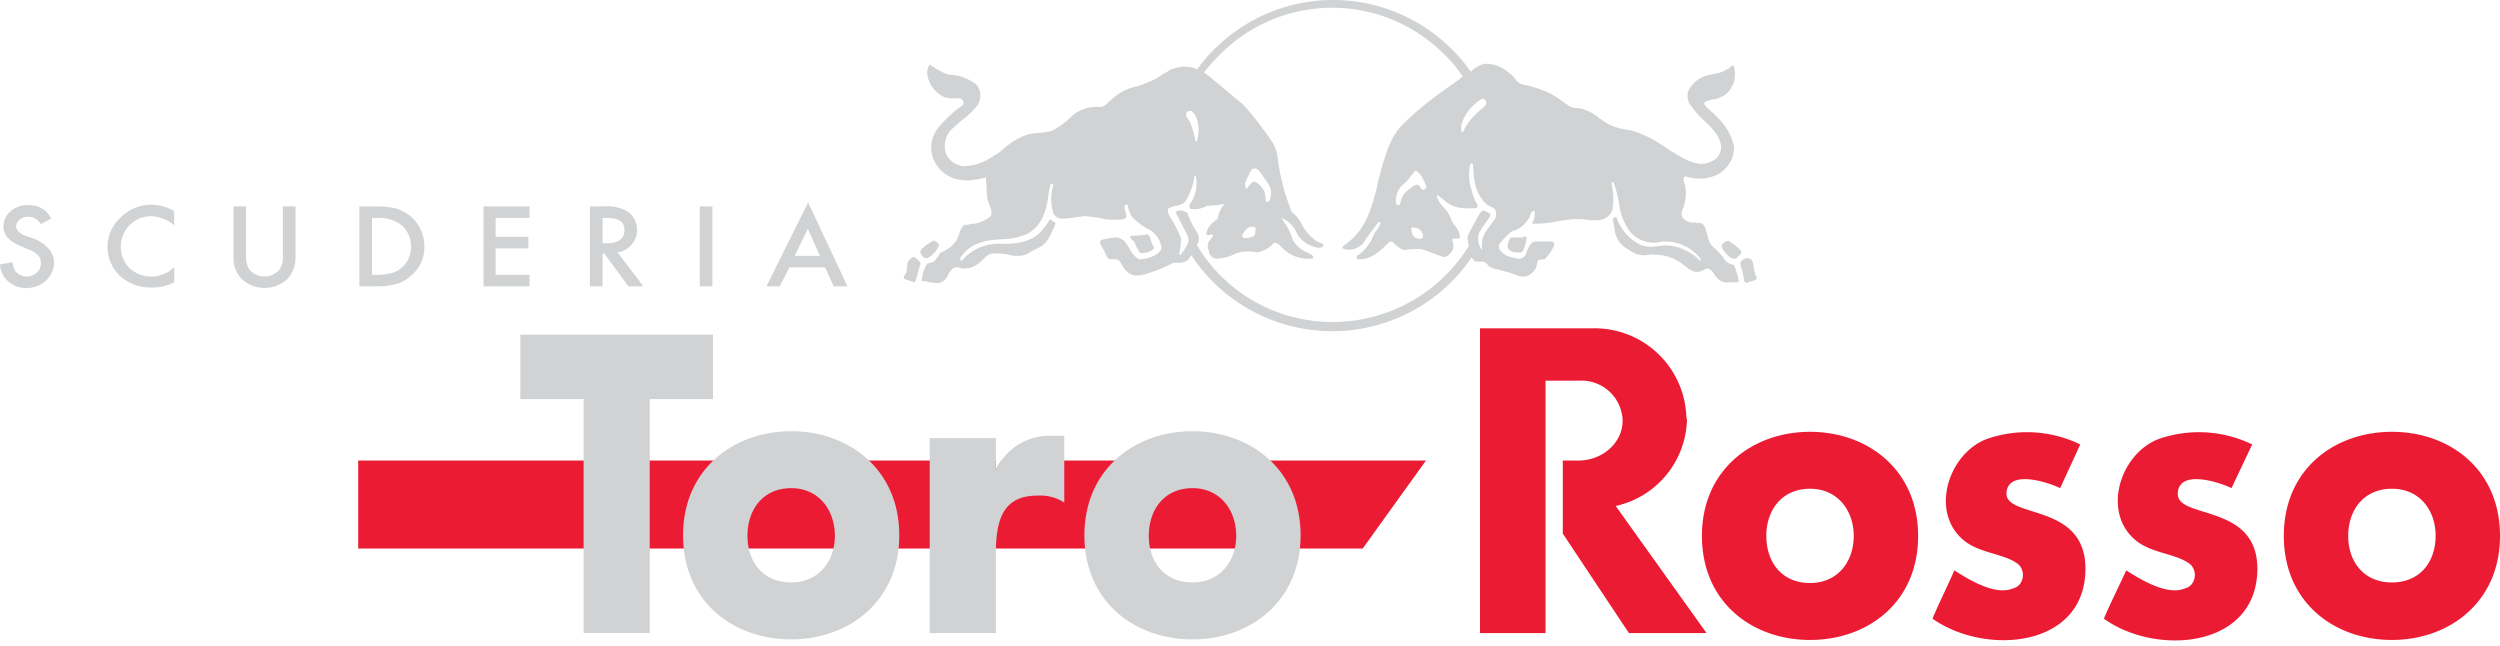 <?xml version="1.0" encoding="UTF-8" standalone="no"?>
<svg xmlns:rdf="http://www.w3.org/1999/02/22-rdf-syntax-ns#" xmlns="http://www.w3.org/2000/svg" height="109.024" width="421.675" version="1.1" xmlns:cc="http://creativecommons.org/ns#" xmlns:dc="http://purl.org/dc/elements/1.1/" viewBox="0 0 421.675 109.024"><path d="M305.298,72.833c-9.698,0-18.233,6.401-18.233,17.554,0,11.25,8.534,17.554,18.233,17.554s18.233-6.304,18.233-17.554C323.53,79.234,314.996,72.833,305.298,72.833Zm0,25.506c-4.655,0-7.371-3.394-7.371-7.952,0-4.461,2.715-7.952,7.371-7.952s7.371,3.685,7.371,7.952C312.668,94.751,309.953,98.339,305.298,98.339Zm-20.851-27.737a15.482,15.482,0,0,0-15.711-15.226H249.63v51.4h11.056V64.202H266.408a6.962,6.962,0,0,1,7.274,6.498v.291c0,3.685-3.394,6.692-7.468,6.692h-2.619V89.999l11.153,16.778h13.093L272.518,85.344a15.318,15.318,0,0,0,12.026-14.741Zm82.919,12.22c.582-3.588,7.08-1.455,9.019-.485l3.491-7.371a20.601,20.601,0,0,0-15.905-.873c-6.498,2.619-9.504,12.511-3.588,17.166,2.715,2.134,6.886,2.134,9.116,3.976a2.527,2.527,0,0,1,.097,3.394,2.012,2.012,0,0,1-.97.582c-3.006,1.358-7.565-1.455-9.989-3.006-1.261,2.715-2.619,5.431-3.782,8.146,8.922,6.401,25.894,4.946,25.894-8.437,0-11.347-14.256-8.146-13.383-12.995ZM403.443,72.833c-9.698,0-18.232,6.304-18.232,17.554s8.534,17.554,18.232,17.554,18.233-6.401,18.233-17.554S413.238,72.833,403.443,72.833Zm0,25.409c-4.655,0-7.371-3.394-7.371-7.855s2.715-7.952,7.371-7.952,7.371,3.588,7.371,7.952S408.195,98.242,403.443,98.242Zm-64.978-15.42c.582-3.588,7.08-1.455,9.019-.485l3.394-7.371a20.578,20.578,0,0,0-15.905-.873c-6.498,2.619-9.504,12.511-3.588,17.166,2.716,2.134,6.886,2.134,9.116,3.976a2.527,2.527,0,0,1,.097,3.394,2.012,2.012,0,0,1-.97.582c-3.006,1.358-7.565-1.455-9.989-3.006-1.164,2.715-2.521,5.334-3.685,8.146,8.922,6.304,25.797,4.946,25.797-8.437C351.752,84.471,337.592,87.671,338.465,82.822Z" fill="#ec1b34"/><path d="M168.942,77.682a9.208,9.208,0,0,0-.97,1.649V77.682H60.419V92.52H229.846L240.514,77.682Z" fill="#ec1b34"/><path d="M98.436,67.305H87.768v-10.862H120.257v10.862H109.589v39.471H98.436Zm102.703,15.032c4.655,0,7.371,3.685,7.371,8.049,0,4.267-2.715,7.856-7.371,7.856s-7.371-3.394-7.371-7.856C193.769,85.829,196.484,82.337,201.139,82.337Zm0-9.601c-9.698,0-18.233,6.401-18.233,17.554,0,11.25,8.534,17.554,18.233,17.554S219.372,101.443,219.372,90.29,210.838,72.736,201.139,72.736Zm-67.693,9.601c4.655,0,7.371,3.685,7.371,8.049,0,4.267-2.715,7.856-7.371,7.856s-7.371-3.394-7.371-7.856C126.076,85.829,128.791,82.337,133.446,82.337Zm0-9.601c-9.698,0-18.232,6.401-18.232,17.554,0,11.25,8.534,17.554,18.232,17.554s18.233-6.401,18.233-17.554S143.145,72.736,133.446,72.736Zm34.525,1.164H156.819v32.877h11.153V93.49c0-5.625,1.067-9.892,6.983-9.892a7.481,7.481,0,0,1,4.558,1.164V73.512H177.379a9.864,9.864,0,0,0-9.407,5.819Z" fill="#d0d2d3"/><path d="M292.593,44.708a2.457,2.457,0,0,1-2.037-1.455q-.291-.291-.582-.582a3.705,3.705,0,0,0-.873-.873,5.541,5.541,0,0,1-.679-.776,4.8,4.8,0,0,1-.388-1.261q-.146-.436-.291-.873v-.194c-.194-.388-.388-.97-.873-1.067a2.99,2.99,0,0,1-.97-.097,2.284,2.284,0,0,1-2.037-.776,1.488,1.488,0,0,1,0-1.552,1.798,1.798,0,0,0,.194-.679,6.668,6.668,0,0,0,.194-3.103c0-.097-.097-.291-.097-.388a1.918,1.918,0,0,1-.194-1.067.504.504,0,0,1,.388-.194.583.583,0,0,1,.388.097l.388.097a7.202,7.202,0,0,0,4.267-.388,5.252,5.252,0,0,0,3.103-4.655c-.291-2.134-1.649-4.267-4.17-6.401l-.194-.194c-.291-.291-.679-.582-.679-.873-.097-.291.776-.485,1.261-.679h.388a6.198,6.198,0,0,0,1.843-.776,4.305,4.305,0,0,0,1.552-4.558v-.097c0-.097-.097-.291-.194-.291h-.097l-.194.097a1.508,1.508,0,0,1-.776.582,4.648,4.648,0,0,1-1.94.679c-.388.097-.873.194-1.261.291A4.91,4.91,0,0,0,284.737,15.42a2.674,2.674,0,0,0,.291,2.134,14.473,14.473,0,0,0,2.231,2.618c1.358,1.261,2.715,2.522,3.006,4.267a2.547,2.547,0,0,1-1.261,2.618,4.074,4.074,0,0,1-2.037.582,6.727,6.727,0,0,1-2.715-.776,32.705,32.705,0,0,1-3.103-1.843,22.724,22.724,0,0,0-4.752-2.618,10.227,10.227,0,0,0-2.328-.582,9.55,9.55,0,0,1-3.297-1.164,8.385,8.385,0,0,0-.97-.679,8.283,8.283,0,0,0-2.715-1.552,4.125,4.125,0,0,0-1.067-.194,2.931,2.931,0,0,1-1.552-.485l-.679-.485A20.645,20.645,0,0,0,261.365,15.711a19.2,19.2,0,0,0-4.558-1.455,2.482,2.482,0,0,1-1.261-.97,2.953,2.953,0,0,0-.776-.776,6.007,6.007,0,0,0-3.976-1.746h-.388a4.624,4.624,0,0,0-2.134,1.164l-.194.194a25.31,25.31,0,0,0-3.976-4.558,28.278,28.278,0,0,0-38.502,0,25.217,25.217,0,0,0-3.685,4.17l-.291-.194a6.089,6.089,0,0,0-1.843-.291,6.666,6.666,0,0,0-2.328.485,9.69,9.69,0,0,1-1.358.776,7.324,7.324,0,0,1-2.231,1.261,17.486,17.486,0,0,1-2.037.776,9.017,9.017,0,0,0-3.782,1.746l-.776.679c-1.067.97-1.164,1.067-1.94,1.067a6.274,6.274,0,0,0-4.655,1.649,12.055,12.055,0,0,1-3.394,2.425,13.389,13.389,0,0,1-1.94.291,14.714,14.714,0,0,0-2.037.291,12.29,12.29,0,0,0-4.073,2.425,8.859,8.859,0,0,1-1.261.97c-.097.097-.291.097-.388.194a8.946,8.946,0,0,1-4.849,1.746h-.194a3.484,3.484,0,0,1-3.006-2.231,3.995,3.995,0,0,1,1.067-4.073c.582-.485,1.164-1.067,1.746-1.552a11.915,11.915,0,0,0,2.522-2.425,2.913,2.913,0,0,0-.194-3.491,8.588,8.588,0,0,0-3.297-1.552h-.388c-.485-.097-.873-.097-1.261-.194A14.144,14.144,0,0,1,156.819,10.862a2.483,2.483,0,0,0-.388,1.843,4.913,4.913,0,0,0,2.715,3.588l.097.097a6.549,6.549,0,0,0,1.358.194H161.959a1.025,1.025,0,0,1,.582.679.838.838,0,0,1-.291.582l-.679.485a20.654,20.654,0,0,0-3.297,3.2,5.262,5.262,0,0,0-.776,5.431,5.721,5.721,0,0,0,4.655,3.394c.291,0,.679.097.97.097a16.181,16.181,0,0,0,3.006-.485h.097s.097,0,.097.194a6.402,6.402,0,0,0,.097,1.358,11.736,11.736,0,0,0,.097,1.843,16.709,16.709,0,0,0,.679,2.037v.291a.93.93,0,0,1-.194.873,6.615,6.615,0,0,1-2.522,1.164,4.303,4.303,0,0,0-1.261.194h-.388a.387.387,0,0,0-.388.194,3.374,3.374,0,0,0-.679,1.455,11.382,11.382,0,0,1-.485,1.067,5.319,5.319,0,0,1-2.134,1.746l-.582.291a6.884,6.884,0,0,1-.97,1.358,2.376,2.376,0,0,1-1.164.388,5.637,5.637,0,0,0-.873,2.425.733.733,0,0,0-.097.388v.194h.097a2.685,2.685,0,0,1,.873.097,6.546,6.546,0,0,0,1.358.194,1.669,1.669,0,0,0,1.164-.194,2.916,2.916,0,0,0,1.067-1.358,5.332,5.332,0,0,1,.679-.873,1.04,1.04,0,0,1,.582-.194,1.65,1.65,0,0,1,.679.097,1.438,1.438,0,0,0,.679.097,3.759,3.759,0,0,0,2.522-.97,2.572,2.572,0,0,0,.582-.485,7.871,7.871,0,0,1,.97-.873,2.876,2.876,0,0,1,1.552-.194,8.266,8.266,0,0,1,2.231.291,4.722,4.722,0,0,0,1.164.097,3.804,3.804,0,0,0,1.746-.388,8.666,8.666,0,0,1,1.552-.873l.776-.388a5.686,5.686,0,0,0,1.649-2.328,12.446,12.446,0,0,0,.679-1.552l-.97-.679a8.788,8.788,0,0,1-1.067,1.552c-1.649,2.328-4.461,2.619-6.692,2.619h-.485a8.148,8.148,0,0,0-6.595,2.812H161.959v-.291a.735.735,0,0,1,.194-.388c1.746-2.522,4.655-2.812,7.08-2.909a10.489,10.489,0,0,0,4.17-.97,6.473,6.473,0,0,0,2.812-3.588,12.701,12.701,0,0,0,.582-2.619,15.056,15.056,0,0,1,.388-2.037c0-.097.097-.097.194-.097s.291,0,.291.194a7.944,7.944,0,0,0,0,4.752,1.693,1.693,0,0,0,1.843.873,11.881,11.881,0,0,0,1.843-.194c.485-.097.873-.097,1.358-.194h.485q1.164.146,2.328.291a6.254,6.254,0,0,0,1.94.291h1.067a2.165,2.165,0,0,0,1.358-.291c.194-.194.097-.388,0-.776v-.194c-.194-.388-.388-.97,0-1.261h.097c.097-.097.194,0,.194.097l.097.291a4.284,4.284,0,0,0,.582,1.552,10.435,10.435,0,0,0,3.103,2.328,4.082,4.082,0,0,1,1.94,2.909c0,.582-.582,1.067-1.067,1.358a7.591,7.591,0,0,1-2.425.679h-.291a4.372,4.372,0,0,1-1.649-1.843,8.087,8.087,0,0,0-.776-1.164,2.127,2.127,0,0,0-1.649-.679,16.447,16.447,0,0,0-2.134.388.31.31,0,0,0-.291.291.433.433,0,0,0,0,.485,20.52,20.52,0,0,1,1.067,2.037l.194.291a.741.741,0,0,0,.485.194h.776a.88.88,0,0,1,.679.291l.388.582a3.151,3.151,0,0,0,.97,1.261,2.171,2.171,0,0,0,1.649.582,2.684,2.684,0,0,0,.873-.097,26.602,26.602,0,0,0,5.237-2.037h.97a2.202,2.202,0,0,0,1.552-.582l.485-.679a28.451,28.451,0,0,0,47.327.291.533.533,0,0,0,.291.485.691.691,0,0,0,.582.291h1.067a1.237,1.237,0,0,1,.679.485,1.508,1.508,0,0,0,.776.582c.582.194,1.164.291,1.746.485a14.991,14.991,0,0,1,2.231.679,3.422,3.422,0,0,0,1.358.291,2.042,2.042,0,0,0,1.261-.485,2.62,2.62,0,0,0,.97-1.649c.097-.679.291-.679.776-.776.097.097.291,0,.485,0a5.331,5.331,0,0,0,1.261-1.649,2.12,2.12,0,0,0,.291-.485c.097-.097.097-.194.097-.388s-.194-.485-.388-.485h-2.715c-.776,0-1.164.873-1.455,1.552-.097.291-.194.485-.291.776a1.383,1.383,0,0,1-1.164.582,1.402,1.402,0,0,1-.679-.194,3.144,3.144,0,0,1-2.619-1.552.989.989,0,0,1,.194-.873,10.131,10.131,0,0,1,2.037-2.037,4.471,4.471,0,0,0,2.715-2.037c.194-.194.194-.388.291-.582a1.333,1.333,0,0,1,.485-.776.186.186,0,0,1,.291.097,2.515,2.515,0,0,1-.291,1.649l-.097.291v.097h.97a18.028,18.028,0,0,0,3.2-.388,30.132,30.132,0,0,1,3.103-.388h.291a7.339,7.339,0,0,1,1.455.097,5.53,5.53,0,0,0,1.261.097h.485a2.75,2.75,0,0,0,2.716-1.649,11.028,11.028,0,0,0-.097-4.364v-.194a.3.3,0,0,1,.097-.194.356.356,0,0,1,.291.097v.097a20.972,20.972,0,0,1,.97,4.267,11.102,11.102,0,0,0,1.455,3.491,5.218,5.218,0,0,0,4.461,2.231,5.676,5.676,0,0,0,1.261-.194h.582a7.441,7.441,0,0,1,5.916,3.006v.097l-.097.097h-.097l-.194-.194A8.574,8.574,0,0,0,282.119,41.508a3.639,3.639,0,0,0-.97-.097,6.424,6.424,0,0,0-1.455.097,6.869,6.869,0,0,1-1.358.097,4.02,4.02,0,0,1-1.552-.291,7.582,7.582,0,0,1-4.073-4.558c0-.097-.097-.097-.194-.097h-.194c-.194.097-.291.194-.291.388.097.485.194.97.291,1.552a4.147,4.147,0,0,0,2.037,3.297l.485.291a4.043,4.043,0,0,0,2.328.873h.582a3.697,3.697,0,0,1,1.455-.097,7.578,7.578,0,0,1,4.655,1.649c.194.097.388.291.679.485a2.351,2.351,0,0,0,.97.582,1.402,1.402,0,0,0,.679.194,2.751,2.751,0,0,0,1.261-.388c.194-.097.291-.194.485-.194.485,0,.776.388,1.164.873a3.797,3.797,0,0,0,.776.97,2.09,2.09,0,0,0,1.649.485h1.746a9.321,9.321,0,0,0-.776-2.812ZM249.63,16.875a.741.741,0,0,1,.485-.194.533.533,0,0,1,.485.291.752.752,0,0,1-.194.97l-.679.582A12.972,12.972,0,0,0,247.497,20.948a5.224,5.224,0,0,0-.679,1.261.339.339,0,0,1-.194.097h-.097a3.274,3.274,0,0,1,.194-1.94A7.762,7.762,0,0,1,249.63,16.875Zm-49.461,2.037a.741.741,0,0,1,.485-.194h.291a2.648,2.648,0,0,1,.873,1.164,6.277,6.277,0,0,1,.097,3.782v.097c-.097.097-.097.097-.194.097,0,0-.097,0-.097-.194a17.572,17.572,0,0,0-.873-3.006,2.029,2.029,0,0,0-.388-.582c-.194-.388-.485-.679-.194-1.067Zm52.176,17.748-1.552,2.134a5.145,5.145,0,0,0-.776,1.649,4.698,4.698,0,0,0,0,1.649v.097a.095.095,0,0,1-.097-.097,3.058,3.058,0,0,1-.485-2.715c.194-.485,1.455-2.231,1.843-2.812.097-.194.194-.388.097-.485a3.675,3.675,0,0,0-1.261-.582,1.168,1.168,0,0,0-.485.485l-.097.097-1.843,3.394v.194a1.112,1.112,0,0,0-.097.97,2.284,2.284,0,0,0,.194.776A27.008,27.008,0,0,1,224.803,54.31a26.606,26.606,0,0,1-22.888-12.899v-.097a2.101,2.101,0,0,0,0-2.134,13.122,13.122,0,0,1-1.649-3.297l-.388-.194a2.831,2.831,0,0,0-.873-.194.649.649,0,0,0-.679.388l1.94,3.782a2.273,2.273,0,0,1,.194,1.067,6.571,6.571,0,0,1-1.358,2.231h-.097s-.194,0-.097-.194a12.037,12.037,0,0,0,.291-2.619A22.437,22.437,0,0,0,197.454,36.756a2.317,2.317,0,0,1-.485-1.358.417.417,0,0,1,.388-.388l.873-.291a2.595,2.595,0,0,0,1.649-.679,10.323,10.323,0,0,0,1.552-4.17s.097-.194.194-.194.097,0,.097.194a6.118,6.118,0,0,1-1.067,4.655c0,.097-.097.291,0,.388,0,.097.097.194.097.291a4.089,4.089,0,0,0,2.812-.485,15.855,15.855,0,0,0,2.134-.194l.679-.097c.097,0,.097,0,.097.097a4.287,4.287,0,0,0-1.067,2.328l-.582.485a3.343,3.343,0,0,0-1.358,2.037.257.257,0,0,0,.291.291.356.356,0,0,0,.291-.097h.388a.209.209,0,0,1,.194.194l-.776,1.067a1.653,1.653,0,0,0,0,1.358c.097.291,0,.485.194.679a1.398,1.398,0,0,0,1.261.776,8.599,8.599,0,0,0,2.716-.679l.388-.194a6.477,6.477,0,0,1,3.588-.194,4.914,4.914,0,0,0,2.909-1.649,1.799,1.799,0,0,1,1.164.679,6.163,6.163,0,0,0,4.752,2.037h.388a.31.31,0,0,0,.291-.291c0-.194-.194-.291-.291-.388l-1.164-.582a4.595,4.595,0,0,1-2.037-2.037,11.902,11.902,0,0,0-1.164-2.522c-.097-.097-.194-.291-.291-.388-.097-.194-.291-.485-.388-.679a4.799,4.799,0,0,1,2.618,2.715,5.059,5.059,0,0,0,3.588,2.328c.194,0,.388-.097.582-.097q.145,0,.291-.291c0-.097,0-.194-.194-.291l-.873-.388a7.507,7.507,0,0,1-2.522-2.716,7.231,7.231,0,0,0-.679-1.164c-.194-.291-.485-.485-.679-.776a1.169,1.169,0,0,1-.485-.485,35.978,35.978,0,0,1-2.328-9.116,6.6,6.6,0,0,0-.776-2.328,58.444,58.444,0,0,0-4.752-6.207l-.388-.388-5.819-4.849-.679-.485a32.277,32.277,0,0,1,3.491-3.782,26.634,26.634,0,0,1,36.271,0,24.18,24.18,0,0,1,3.879,4.461c-1.067.873-2.231,1.649-3.297,2.425a55.257,55.257,0,0,0-6.886,5.722c-2.037,2.134-2.715,4.752-3.491,7.274l-.291,1.164a15.501,15.501,0,0,0-.485,2.037c-.97,3.782-1.94,7.468-5.625,9.892l-.194.194V41.896a.339.339,0,0,1,.194.097,3.29,3.29,0,0,0,3.297-.97c.776-1.261,1.649-2.328,2.522-3.491.097,0,.194-.097.291-.097s.097.097.097.194a3.806,3.806,0,0,1-.776,1.358,5.923,5.923,0,0,0-.679,1.358,7.897,7.897,0,0,1-2.328,2.715.209.209,0,0,0-.194.194l-.097.097c0,.291.194.388.485.388,2.134,0,3.588-1.455,5.043-2.909.097,0,.194-.097.291-.097h.194c.194.194.388.291.485.485a5.21,5.21,0,0,0,1.552.97,17.313,17.313,0,0,1,2.231-.194h.582c.679.194,1.455.485,2.231.776.485.194,1.067.388,1.552.582.776,0,1.261-.679,1.649-1.261a2.363,2.363,0,0,0,0-1.164,1.651,1.651,0,0,1-.097-.679h.97a.371.371,0,0,0,.291-.485A3.69,3.69,0,0,0,245.46,38.114a3.805,3.805,0,0,1-.776-1.358,5.503,5.503,0,0,0-1.164-1.746,4.595,4.595,0,0,1-1.164-1.843v-.194h.194c.291.194.485.388.776.582a5.761,5.761,0,0,0,2.618,1.455,14.61,14.61,0,0,0,2.909.097.356.356,0,0,0,.291-.097c0-.097.097-.194.097-.291v-.097a9.321,9.321,0,0,1-1.067-2.715,7.641,7.641,0,0,1-.194-4.17.209.209,0,0,1,.194-.194c.194.097.291.194.291.388v.194c.097,2.037.291,3.879,1.552,5.528a3.083,3.083,0,0,0,1.164,1.067,3.228,3.228,0,0,1,.97.582,1.45,1.45,0,0,1,.097,1.261Zm-41.314,1.649a.618.618,0,0,1,.582,0c.291.097.097.873.097.97a.838.838,0,0,1-.291.582,2.987,2.987,0,0,1-1.261.291c-.388,0-.582-.097-.582-.194-.097-.097,0-.388,0-.388a2.648,2.648,0,0,1,1.358-1.358Zm-.873-7.662a2.905,2.905,0,0,1,.388-.97,5.718,5.718,0,0,1,.388-.776.729.729,0,0,1,.679-.485.864.864,0,0,1,.776.485,2.572,2.572,0,0,1,.485.582q.291.436.582.873a4.046,4.046,0,0,1,.873,1.552,2.768,2.768,0,0,1,0,1.261,1.378,1.378,0,0,1-.194.582c0,.194-.194.291-.388.291-.291,0-.291-.388-.291-.388a5.724,5.724,0,0,0-.194-1.358c-.194-.485-1.164-1.649-1.746-1.649a1.508,1.508,0,0,0-.776.582c-.291.388-.291.485-.388.582-.097,0-.194,0-.291-.291a1.346,1.346,0,0,1,0-.873Zm29.773,1.358a.968.968,0,0,1-.388-.485c-.194-.194-.291-.388-.582-.388-.194.097-.485.194-.679.291l-.679.582a3.052,3.052,0,0,0-1.261,1.649l-.097.388a.691.691,0,0,1-.291.582h-.097a.417.417,0,0,1-.388-.388A3.544,3.544,0,0,1,236.538,31.228a7.291,7.291,0,0,0,1.455-1.552,5.38,5.38,0,0,0,.582-.776c.291-.194.485,0,.97.485a11.056,11.056,0,0,1,.97,1.843.433.433,0,0,1,0,.485.533.533,0,0,1-.485.291Zm0,8.049a.432.432,0,0,1-.582.194.923.923,0,0,1-.679-.194,1.564,1.564,0,0,1-.582-1.261c-.097-.194,0-.291.097-.388a.182.182,0,0,1,.291,0,1.564,1.564,0,0,1,1.261.582s.485.679.194,1.164Zm16.875,0h-2.037a4.155,4.155,0,0,0-.485,1.552c.097.679.776.873,1.261.97h.582a.733.733,0,0,0,.776-.291,8.05,8.05,0,0,0,.582-2.037v-.194a.735.735,0,0,0-.388-.194Zm35.107.776-.194-.097a.356.356,0,0,0-.291-.097,1.502,1.502,0,0,0-1.067.776,3.259,3.259,0,0,0,.97,1.552l.097.097a1.649,1.649,0,0,0,.97.582.882.882,0,0,0,.776-.388c.291-.194.679-.679.485-.97a6.676,6.676,0,0,0-1.261-1.067,2.029,2.029,0,0,0-.582-.388Zm4.17,5.431c-.097-.194-.097-.388-.194-.485,0-.291-.097-.485-.097-.679a2.869,2.869,0,0,0-.194-.97.932.932,0,0,0-.873-.582c-.194,0-.291,0-.388.097-.582.194-.873.582-.776,1.067a11.023,11.023,0,0,1,.582,2.425c0,.194.194.582.388.582l1.552-.485c.097,0,.097-.097.194-.194.097-.194-.097-.485-.291-.873Zm-104.74-5.334a5.76,5.76,0,0,1,.388.776c.291.485.388.97.679.97h.291a2.708,2.708,0,0,0,1.746-.582.406.406,0,0,0,0-.679l-.097-.291c-.097-.194-.194-.485-.291-.679-.097-.582-.291-.97-.776-.873a18.938,18.938,0,0,1-2.231.194s-.291,0-.388.097c-.097.194.097.388.291.582l.388.388Zm-35.689,2.425a1.379,1.379,0,0,0,.582.194c.194,0,.291,0,.388-.097a4.486,4.486,0,0,0,1.746-2.037c.097-.194-.194-.485-.582-.679a.364.364,0,0,0-.582,0l-.388.194a14.258,14.258,0,0,0-1.261.97.838.838,0,0,0-.291.582c-.097.194,0,.291.097.388,0,0,.291.388.388.485Zm-1.552,0h-.097a2.102,2.102,0,0,0-.97,1.067c-.097,1.455-.097,1.649-.485,2.037-.097.194-.194.485,0,.582.485.194,1.067.388,1.649.582.194,0,.291-.388.582-1.455a14.962,14.962,0,0,1,.485-1.649.356.356,0,0,0-.097-.291C155.073,44.03,154.394,43.351,154.103,43.351Z" fill="#d0d2d3"/><path d="M47.715,42.963a3.901,3.901,0,0,1-.582,2.522,3.35,3.35,0,0,1-4.655.388l-.388-.388a3.901,3.901,0,0,1-.582-2.522V34.816H39.374v8.728A5.262,5.262,0,0,0,40.732,47.036a5.69,5.69,0,0,0,7.759,0,5.262,5.262,0,0,0,1.358-3.491V34.816H47.715ZM5.722,40.247l-1.455-.485c-.97-.388-1.552-.97-1.552-1.649a1.478,1.478,0,0,1,.582-1.067A2.282,2.282,0,0,1,4.849,36.562a1.955,1.955,0,0,1,1.067.291,2.337,2.337,0,0,1,.97.97L8.631,36.853a3.944,3.944,0,0,0-3.782-2.231,4.037,4.037,0,0,0-3.006.97A3.368,3.368,0,0,0,.582,38.114c0,1.552.97,2.619,2.909,3.394l1.358.582a4.531,4.531,0,0,1,.97.485,2.57,2.57,0,0,1,.582.485,2.029,2.029,0,0,1,.388.582,2.136,2.136,0,0,1,.097.776,1.93,1.93,0,0,1-.679,1.552,2.494,2.494,0,0,1-3.588-.194,3.22,3.22,0,0,1-.485-1.552L0,44.611a4.042,4.042,0,0,0,1.455,2.909,4.489,4.489,0,0,0,3.103,1.067,4.916,4.916,0,0,0,3.2-1.261,4.184,4.184,0,0,0,1.358-3.103A3.417,3.417,0,0,0,8.243,41.993,6.561,6.561,0,0,0,5.722,40.247Zm14.256-3.2a6.684,6.684,0,0,0,.291,9.504,7.482,7.482,0,0,0,5.237,1.94,7.837,7.837,0,0,0,3.879-.873V45.096a8.477,8.477,0,0,0-.97.776c-.291.097-.679.291-.97.388a4.341,4.341,0,0,1-1.94.388,5.374,5.374,0,0,1-3.685-1.455,5.153,5.153,0,0,1,0-7.177A5.075,5.075,0,0,1,25.409,36.465h.097a6.275,6.275,0,0,1,3.879,1.552V35.592a8.482,8.482,0,0,0-3.685-1.067A7.496,7.496,0,0,0,19.978,37.047Zm98.048,11.25H120.16V34.816h-2.134ZM69.342,36.562a7.448,7.448,0,0,0-2.425-1.358,13.02,13.02,0,0,0-3.394-.388H60.613V48.297h2.909a12.291,12.291,0,0,0,3.297-.388,5.445,5.445,0,0,0,2.425-1.358,6.068,6.068,0,0,0,2.328-4.946A6.616,6.616,0,0,0,69.342,36.562ZM67.79,45.096a3.879,3.879,0,0,1-1.746.97,9.565,9.565,0,0,1-2.328.291H62.747V36.756h.97A6.176,6.176,0,0,1,67.79,38.017,4.908,4.908,0,0,1,69.342,41.605,4.656,4.656,0,0,1,67.693,45.193Zm38.793-3.879a3.725,3.725,0,0,0,.873-2.425,3.763,3.763,0,0,0-1.455-3.006,6.414,6.414,0,0,0-3.976-.97H99.503V48.297h2.134v-5.528h.291l4.073,5.528h2.522l-4.364-5.722a3.714,3.714,0,0,0,2.328-1.261Zm-4.946-.194V36.756h.776q2.909,0,2.909,2.037c0,1.455-.97,2.231-3.006,2.231Zm34.719-6.983-7.08,14.256h2.231l1.649-3.2h6.013l1.455,3.2h2.328L136.259,34.04Zm-2.328,9.116,2.231-4.558,2.037,4.558Zm-52.564,5.14h7.856V46.357H83.598V41.896h5.528v-1.94H83.598V36.756h5.722V34.816H81.561V48.297Z" fill="#d0d2d3"/></svg>